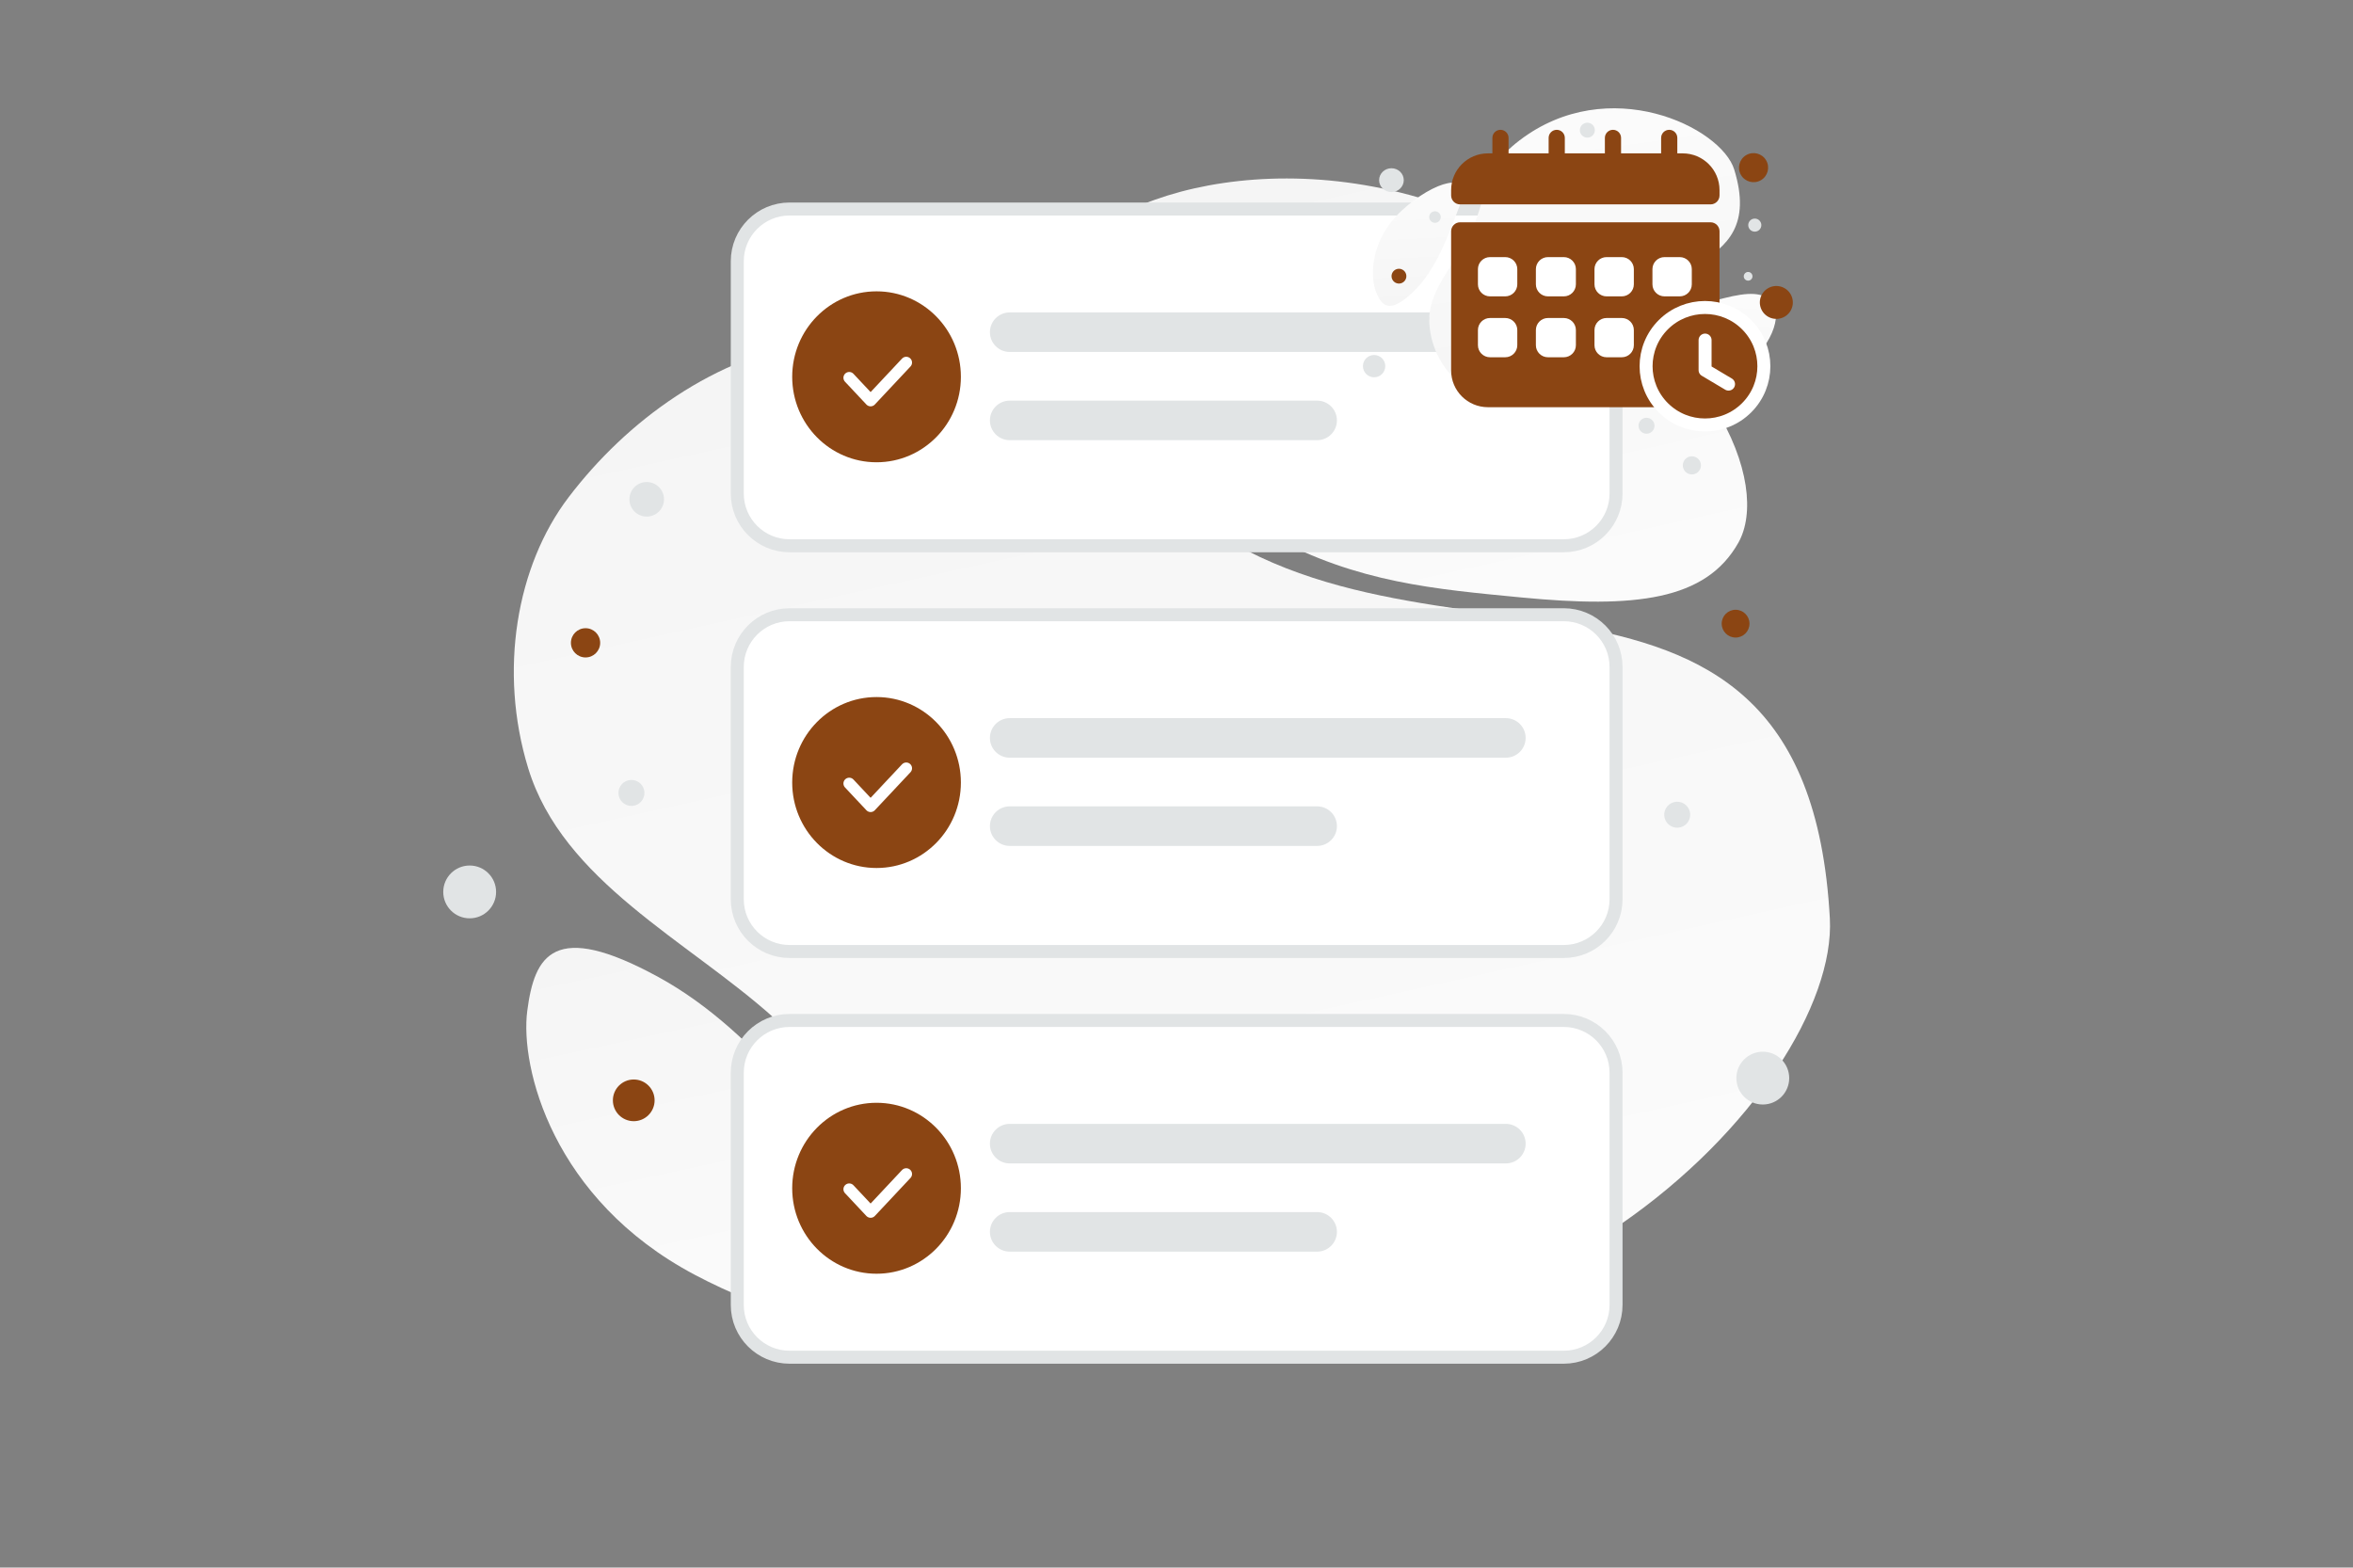 <svg width="725" height="483" viewBox="0 0 725 483" fill="none" xmlns="http://www.w3.org/2000/svg">
<rect x="0" y="0" width="725" height="483" fill="#808080" stroke="none"/>
<g clip-path="url(#clip0_121_3722)">
<path d="M563.809 282.989C566.661 335.52 463.888 442.336 337.212 402.8C278.296 384.411 283.286 353.889 238.487 313.662C211.784 289.687 173.417 271.557 162.746 236.707C153.527 206.627 159.181 174.295 175.162 153.264C211.105 105.969 283.667 73.583 355.164 148.101C426.66 222.619 556.436 147.507 563.809 282.989Z" fill="url(#paint0_linear_121_3722)"/>
<path d="M535.636 167.194C525.64 185.022 503.746 187.472 468.672 184.084C442.293 181.532 418.237 179.556 391.856 165.183C373.392 155.129 358.775 141.528 348.107 128.318C336.548 114.007 320.412 97.673 328.322 81.447C339.192 59.156 402.055 40.384 463.096 71.084C530.149 104.818 545.415 149.769 535.636 167.194Z" fill="url(#paint1_linear_121_3722)"/>
<path d="M281.195 385.238C257.907 352.68 234.056 318.076 202.831 301.033C170.622 283.443 164.683 294.284 162.453 311.518C160.223 328.752 170.161 369.586 214.116 392.818C258.082 416.058 302.986 415.71 281.195 385.238Z" fill="url(#paint2_linear_121_3722)"/>
<path d="M481.82 64.4H243.278C234.38 64.4 227.167 71.609 227.167 80.5V152.066C227.167 160.957 234.38 168.166 243.278 168.166H481.82C490.717 168.166 497.931 160.957 497.931 152.066V80.5C497.931 71.609 490.717 64.4 481.82 64.4Z" fill="white" stroke="#E1E4E5" stroke-width="4"/>
<path d="M463.981 96.266H311.107C307.74 96.266 305.011 98.993 305.011 102.358C305.011 105.723 307.74 108.45 311.107 108.45H463.981C467.348 108.45 470.078 105.723 470.078 102.358C470.078 98.993 467.348 96.266 463.981 96.266Z" fill="#E1E4E5"/>
<path d="M405.832 123.446H311.107C307.74 123.446 305.011 126.174 305.011 129.539C305.011 132.903 307.74 135.631 311.107 135.631H405.832C409.199 135.631 411.929 132.903 411.929 129.539C411.929 126.174 409.199 123.446 405.832 123.446Z" fill="#E1E4E5"/>
<path fill-rule="evenodd" clip-rule="evenodd" d="M270.078 142.439C255.726 142.439 244.09 130.648 244.09 116.103C244.09 101.559 255.726 89.767 270.078 89.767C284.43 89.767 296.067 101.559 296.067 116.103C296.067 130.648 284.43 142.439 270.078 142.439Z" fill="#8B4513"/>
<path d="M279.229 111.714L268.25 123.419L261.659 116.397" stroke="white" stroke-width="3.568" stroke-linecap="round" stroke-linejoin="round"/>
<path d="M481.82 189.413H243.278C234.38 189.413 227.167 196.621 227.167 205.513V277.078C227.167 285.97 234.38 293.178 243.278 293.178H481.82C490.717 293.178 497.931 285.97 497.931 277.078V205.513C497.931 196.621 490.717 189.413 481.82 189.413Z" fill="white" stroke="#E1E4E5" stroke-width="4"/>
<path d="M463.981 221.279H311.107C307.74 221.279 305.011 224.007 305.011 227.372C305.011 230.736 307.74 233.464 311.107 233.464H463.981C467.348 233.464 470.078 230.736 470.078 227.372C470.078 224.007 467.348 221.279 463.981 221.279Z" fill="#E1E4E5"/>
<path d="M405.832 248.46H311.107C307.74 248.46 305.011 251.188 305.011 254.552C305.011 257.917 307.74 260.644 311.107 260.644H405.832C409.199 260.644 411.929 257.917 411.929 254.552C411.929 251.188 409.199 248.46 405.832 248.46Z" fill="#E1E4E5"/>
<path fill-rule="evenodd" clip-rule="evenodd" d="M270.078 267.453C255.726 267.453 244.09 255.661 244.09 241.117C244.09 226.572 255.726 214.78 270.078 214.78C284.43 214.78 296.067 226.572 296.067 241.117C296.067 255.661 284.43 267.453 270.078 267.453Z" fill="#8B4513"/>
<path d="M279.229 236.728L268.25 248.432L261.659 241.41" stroke="white" stroke-width="3.568" stroke-linecap="round" stroke-linejoin="round"/>
<path d="M481.82 314.428H243.278C234.38 314.428 227.167 321.636 227.167 330.528V402.093C227.167 410.985 234.38 418.193 243.278 418.193H481.82C490.717 418.193 497.931 410.985 497.931 402.093V330.528C497.931 321.636 490.717 314.428 481.82 314.428Z" fill="white" stroke="#E1E4E5" stroke-width="4"/>
<path d="M463.981 346.293H311.107C307.74 346.293 305.011 349.021 305.011 352.385C305.011 355.75 307.74 358.477 311.107 358.477H463.981C467.348 358.477 470.078 355.75 470.078 352.385C470.078 349.021 467.348 346.293 463.981 346.293Z" fill="#E1E4E5"/>
<path d="M405.832 373.474H311.107C307.74 373.474 305.011 376.201 305.011 379.566C305.011 382.931 307.74 385.658 311.107 385.658H405.832C409.199 385.658 411.929 382.931 411.929 379.566C411.929 376.201 409.199 373.474 405.832 373.474Z" fill="#E1E4E5"/>
<path fill-rule="evenodd" clip-rule="evenodd" d="M270.078 392.467C255.726 392.467 244.09 380.674 244.09 366.13C244.09 351.586 255.726 339.794 270.078 339.794C284.43 339.794 296.067 351.586 296.067 366.13C296.067 380.674 284.43 392.467 270.078 392.467Z" fill="#8B4513"/>
<path d="M279.229 361.741L268.25 373.447L261.659 366.425" stroke="white" stroke-width="3.568" stroke-linecap="round" stroke-linejoin="round"/>
<path d="M518.596 142.663C518.196 144.155 519.082 145.688 520.574 146.088C522.067 146.487 523.601 145.602 524.001 144.111C524.4 142.619 523.515 141.086 522.022 140.687C520.53 140.287 518.996 141.172 518.596 142.663Z" fill="#E1E4E5"/>
<path d="M534.765 196.446C537.131 196.446 539.049 194.529 539.049 192.165C539.049 189.8 537.131 187.884 534.765 187.884C532.399 187.884 530.481 189.8 530.481 192.165C530.481 194.529 532.399 196.446 534.765 196.446Z" fill="#8B4513"/>
<path d="M195.268 332.619C191.719 332.619 188.841 335.495 188.841 339.042C188.841 342.588 191.719 345.464 195.268 345.464C198.817 345.464 201.695 342.588 201.695 339.042C201.695 335.495 198.817 332.619 195.268 332.619Z" fill="#8B4513"/>
<path d="M180.418 202.574C177.929 202.574 175.911 200.558 175.911 198.07C175.911 195.583 177.929 193.566 180.418 193.566C182.907 193.566 184.925 195.583 184.925 198.07C184.925 200.558 182.907 202.574 180.418 202.574Z" fill="#8B4513"/>
<path d="M144.714 282.957C140.218 282.957 136.574 279.315 136.574 274.822C136.574 270.329 140.218 266.688 144.714 266.688C149.21 266.688 152.854 270.329 152.854 274.822C152.854 279.315 149.21 282.957 144.714 282.957Z" fill="#E1E4E5"/>
<path d="M543.148 340.327C538.652 340.327 535.008 336.685 535.008 332.192C535.008 327.7 538.652 324.058 543.148 324.058C547.644 324.058 551.288 327.7 551.288 332.192C551.288 336.685 547.644 340.327 543.148 340.327Z" fill="#E1E4E5"/>
<path d="M198.429 243.286C199.001 245.421 197.734 247.615 195.598 248.187C193.461 248.759 191.266 247.492 190.693 245.357C190.121 243.223 191.388 241.028 193.525 240.456C195.661 239.884 197.857 241.151 198.429 243.286Z" fill="#E1E4E5"/>
<path d="M520.645 250.003C521.218 252.138 519.95 254.332 517.814 254.904C515.678 255.476 513.482 254.209 512.909 252.074C512.337 249.94 513.605 247.745 515.741 247.173C517.877 246.601 520.073 247.868 520.645 250.003Z" fill="#E1E4E5"/>
<path d="M199.266 159.171C196.324 159.171 193.939 156.788 193.939 153.848C193.939 150.908 196.324 148.524 199.266 148.524C202.208 148.524 204.593 150.908 204.593 153.848C204.593 156.788 202.208 159.171 199.266 159.171Z" fill="#E1E4E5"/>
<g clip-path="url(#clip1_121_3722)">
<path d="M534.35 52.259C530.331 39.176 495.597 22.291 468.156 43.282C455.394 53.045 459.355 60.051 452.007 73.883C447.627 82.128 439.868 89.988 440.387 99.453C440.832 107.624 445.118 115.013 450.916 118.718C463.956 127.05 484.616 128.464 495.417 103.87C506.217 79.275 544.71 86.002 534.35 52.259Z" fill="url(#paint3_linear_121_3722)"/>
<path d="M546.173 93.335C543.43 89.818 538.621 90.004 531.156 91.88C525.543 93.291 520.412 94.502 515.185 98.462C511.526 101.232 508.814 104.641 506.943 107.837C504.915 111.3 501.964 115.347 504.204 118.587C507.282 123.038 521.474 125.033 533.653 116.422C547.031 106.961 548.856 96.772 546.173 93.335Z" fill="url(#paint4_linear_121_3722)"/>
<path d="M450.204 62.129C446.35 72.379 442.493 83.21 435.436 89.923C428.158 96.85 425.816 94.406 424.003 90.01C422.189 85.613 421.921 74.121 431.908 64.872C441.898 55.621 453.81 52.536 450.204 62.129Z" fill="url(#paint5_linear_121_3722)"/>
<path fill-rule="evenodd" clip-rule="evenodd" d="M458.459 50.019H518.472C523.209 50.019 527.045 53.845 527.045 58.57V60.216H449.885V58.57C449.885 53.845 453.722 50.019 458.459 50.019ZM449.885 71.255V114.154C449.885 118.879 453.722 122.705 458.459 122.705H518.472C523.209 122.705 527.045 118.879 527.045 114.154V71.255H449.885Z" fill="#8B4513"/>
<path d="M527.045 60.216V62.978C528.575 62.978 529.815 61.742 529.815 60.216H527.045ZM449.885 60.216H447.116C447.116 61.742 448.356 62.978 449.885 62.978V60.216ZM449.885 71.255V68.492C448.356 68.492 447.116 69.729 447.116 71.255H449.885ZM527.045 71.255H529.815C529.815 69.729 528.575 68.492 527.045 68.492V71.255ZM518.472 47.256H458.459V52.781H518.472V47.256ZM529.815 58.57C529.815 52.319 524.738 47.256 518.472 47.256V52.781C521.679 52.781 524.276 55.371 524.276 58.57H529.815ZM529.815 60.216V58.57H524.276V60.216H529.815ZM449.885 62.978H527.045V57.453H449.885V62.978ZM447.116 58.57V60.216H452.655V58.57H447.116ZM458.459 47.256C452.192 47.256 447.116 52.319 447.116 58.57H452.655C452.655 55.371 455.251 52.781 458.459 52.781V47.256ZM447.116 71.255V114.154H452.655V71.255H447.116ZM447.116 114.154C447.116 120.404 452.192 125.468 458.459 125.468V119.943C455.251 119.943 452.655 117.353 452.655 114.154H447.116ZM458.459 125.468H518.472V119.943H458.459V125.468ZM518.472 125.468C524.738 125.468 529.815 120.404 529.815 114.154H524.276C524.276 117.353 521.679 119.943 518.472 119.943V125.468ZM529.815 114.154V71.255H524.276V114.154H529.815ZM527.045 68.492H449.885V74.017H527.045V68.492Z" fill="#8B4513"/>
<path d="M463.785 79.222H459.096C457.042 79.222 455.377 80.882 455.377 82.931V87.608C455.377 89.656 457.042 91.317 459.096 91.317H463.785C465.839 91.317 467.503 89.656 467.503 87.608V82.931C467.503 80.882 465.839 79.222 463.785 79.222Z" fill="white"/>
<path d="M463.785 97.985H459.096C457.042 97.985 455.377 99.646 455.377 101.695V106.372C455.377 108.42 457.042 110.081 459.096 110.081H463.785C465.839 110.081 467.503 108.42 467.503 106.372V101.695C467.503 99.646 465.839 97.985 463.785 97.985Z" fill="white"/>
<path d="M481.84 79.222H476.952C474.898 79.222 473.233 80.882 473.233 82.931V87.608C473.233 89.656 474.898 91.317 476.952 91.317H481.84C483.894 91.317 485.559 89.656 485.559 87.608V82.931C485.559 80.882 483.894 79.222 481.84 79.222Z" fill="white"/>
<path d="M481.84 97.985H476.952C474.898 97.985 473.233 99.646 473.233 101.695V106.372C473.233 108.42 474.898 110.081 476.952 110.081H481.84C483.894 110.081 485.559 108.42 485.559 106.372V101.695C485.559 99.646 483.894 97.985 481.84 97.985Z" fill="white"/>
<path d="M499.697 79.222H495.008C492.954 79.222 491.289 80.882 491.289 82.931V87.608C491.289 89.656 492.954 91.317 495.008 91.317H499.697C501.751 91.317 503.416 89.656 503.416 87.608V82.931C503.416 80.882 501.751 79.222 499.697 79.222Z" fill="white"/>
<path d="M499.697 97.985H495.008C492.954 97.985 491.289 99.646 491.289 101.695V106.372C491.289 108.42 492.954 110.081 495.008 110.081H499.697C501.751 110.081 503.416 108.42 503.416 106.372V101.695C503.416 99.646 501.751 97.985 499.697 97.985Z" fill="white"/>
<path d="M517.554 79.222H512.865C510.811 79.222 509.146 80.882 509.146 82.931V87.608C509.146 89.656 510.811 91.317 512.865 91.317H517.554C519.608 91.317 521.272 89.656 521.272 87.608V82.931C521.272 80.882 519.608 79.222 517.554 79.222Z" fill="white"/>
<path d="M462.323 39.999H462.322C460.946 39.999 459.83 41.112 459.83 42.485V55.273C459.83 56.646 460.946 57.759 462.322 57.759H462.323C463.699 57.759 464.815 56.646 464.815 55.273V42.485C464.815 41.112 463.699 39.999 462.323 39.999Z" fill="#8B4513"/>
<path d="M496.985 39.999H496.985C495.608 39.999 494.492 41.112 494.492 42.485V55.273C494.492 56.646 495.608 57.759 496.985 57.759H496.985C498.362 57.759 499.478 56.646 499.478 55.273V42.485C499.478 41.112 498.362 39.999 496.985 39.999Z" fill="#8B4513"/>
<path d="M479.654 39.999H479.654C478.277 39.999 477.161 41.112 477.161 42.485V55.273C477.161 56.646 478.277 57.759 479.654 57.759H479.654C481.031 57.759 482.147 56.646 482.147 55.273V42.485C482.147 41.112 481.031 39.999 479.654 39.999Z" fill="#8B4513"/>
<path d="M514.316 39.999H514.316C512.939 39.999 511.823 41.112 511.823 42.485V55.273C511.823 56.646 512.939 57.759 514.316 57.759H514.316C515.693 57.759 516.809 56.646 516.809 55.273V42.485C516.809 41.112 515.693 39.999 514.316 39.999Z" fill="#8B4513"/>
<path fill-rule="evenodd" clip-rule="evenodd" d="M538.166 100.045C545.252 107.114 545.252 118.574 538.166 125.642C531.079 132.71 519.59 132.71 512.503 125.642C505.417 118.574 505.417 107.114 512.503 100.045C519.59 92.977 531.079 92.977 538.166 100.045Z" fill="#8B4513"/>
<path d="M538.166 100.045C545.252 107.114 545.252 118.574 538.166 125.642C531.079 132.71 519.59 132.71 512.503 125.642C505.417 118.574 505.417 107.114 512.503 100.045C519.59 92.977 531.079 92.977 538.166 100.045Z" stroke="white" stroke-width="4" stroke-linecap="round" stroke-linejoin="round"/>
<path d="M532.592 118.356L525.365 114.057V104.789" stroke="white" stroke-width="4" stroke-linecap="round" stroke-linejoin="round"/>
<path d="M542.547 55.537C540.399 56.773 537.653 56.039 536.414 53.898C535.174 51.756 535.91 49.017 538.057 47.78C540.204 46.544 542.95 47.277 544.19 49.419C545.43 51.561 544.694 54.3 542.547 55.537Z" fill="#8B4513"/>
<path d="M542.701 69.365C542.701 70.477 541.797 71.379 540.681 71.379C539.566 71.379 538.662 70.477 538.662 69.365C538.662 68.252 539.566 67.351 540.681 67.351C541.797 67.351 542.701 68.252 542.701 69.365Z" fill="#E1E4E5"/>
<path d="M442.143 65.1C441.159 65.1 440.362 65.895 440.362 66.876C440.362 67.857 441.159 68.652 442.143 68.652C443.126 68.652 443.923 67.857 443.923 66.876C443.923 65.895 443.126 65.1 442.143 65.1Z" fill="#E1E4E5"/>
<path d="M423.387 109.384C425.288 109.384 426.829 110.921 426.829 112.817C426.829 114.714 425.288 116.251 423.387 116.251C421.486 116.251 419.944 114.714 419.944 112.817C419.944 110.921 421.486 109.384 423.387 109.384Z" fill="#E1E4E5"/>
<path d="M490.245 42.106C489.141 42.742 487.73 42.365 487.092 41.264C486.455 40.163 486.833 38.755 487.937 38.119C489.041 37.483 490.453 37.86 491.09 38.962C491.727 40.063 491.349 41.471 490.245 42.106Z" fill="#E1E4E5"/>
<path d="M456.981 51.129C457.898 51.129 458.643 50.334 458.643 49.353C458.643 48.372 457.898 47.577 456.981 47.577C456.063 47.577 455.319 48.372 455.319 49.353C455.319 50.334 456.063 51.129 456.981 51.129Z" fill="#8B4513"/>
<path d="M549.862 88.801C547.431 87.401 544.322 88.232 542.918 90.656C541.515 93.081 542.348 96.182 544.779 97.582C547.21 98.982 550.319 98.151 551.722 95.727C553.126 93.302 552.293 90.201 549.862 88.801Z" fill="#8B4513"/>
<path d="M432.185 83.118C431.091 82.489 429.693 82.862 429.062 83.953C428.431 85.044 428.805 86.438 429.899 87.068C430.992 87.698 432.39 87.324 433.021 86.233C433.653 85.143 433.278 83.748 432.185 83.118Z" fill="#8B4513"/>
<path d="M438.581 99.911C437.598 99.911 436.8 99.115 436.8 98.135C436.8 97.154 437.598 96.358 438.581 96.358C439.565 96.358 440.362 97.154 440.362 98.135C440.362 99.115 439.565 99.911 438.581 99.911Z" fill="#E1E4E5"/>
<path d="M539.3 83.978C539.942 84.348 540.162 85.167 539.791 85.807C539.421 86.448 538.6 86.667 537.958 86.297C537.316 85.928 537.096 85.109 537.467 84.469C537.837 83.828 538.658 83.609 539.3 83.978Z" fill="#E1E4E5"/>
<path d="M428.728 59.18C430.826 59.18 432.527 57.537 432.527 55.509C432.527 53.482 430.826 51.839 428.728 51.839C426.63 51.839 424.93 53.482 424.93 55.509C424.93 57.537 426.63 59.18 428.728 59.18Z" fill="#E1E4E5"/>
<path d="M507.319 128.729C505.959 128.729 504.857 129.829 504.857 131.185C504.857 132.541 505.959 133.641 507.319 133.641C508.679 133.641 509.781 132.541 509.781 131.185C509.781 129.829 508.679 128.729 507.319 128.729Z" fill="#E1E4E5"/>
</g>
</g>
<defs>
<linearGradient id="paint0_linear_121_3722" x1="440.972" y1="597.871" x2="248.981" y2="-268.927" gradientUnits="userSpaceOnUse">
<stop stop-color="white"/>
<stop offset="1" stop-color="#EEEEEE"/>
</linearGradient>
<linearGradient id="paint1_linear_121_3722" x1="468.293" y1="282.739" x2="379.308" y2="-117.395" gradientUnits="userSpaceOnUse">
<stop stop-color="white"/>
<stop offset="1" stop-color="#EEEEEE"/>
</linearGradient>
<linearGradient id="paint2_linear_121_3722" x1="255.191" y1="492.12" x2="178.883" y2="138.992" gradientUnits="userSpaceOnUse">
<stop stop-color="white"/>
<stop offset="1" stop-color="#EEEEEE"/>
</linearGradient>
<linearGradient id="paint3_linear_121_3722" x1="476.026" y1="-13.638" x2="506.661" y2="215.235" gradientUnits="userSpaceOnUse">
<stop stop-color="white"/>
<stop offset="1" stop-color="#EEEEEE"/>
</linearGradient>
<linearGradient id="paint4_linear_121_3722" x1="527.844" y1="70.624" x2="521.733" y2="159.79" gradientUnits="userSpaceOnUse">
<stop stop-color="white"/>
<stop offset="1" stop-color="#EEEEEE"/>
</linearGradient>
<linearGradient id="paint5_linear_121_3722" x1="435.733" y1="35.727" x2="440.546" y2="134.437" gradientUnits="userSpaceOnUse">
<stop stop-color="white"/>
<stop offset="1" stop-color="#EEEEEE"/>
</linearGradient>
<clipPath id="clip0_121_3722">
<rect width="725" height="483" fill="white"/>
</clipPath>
<clipPath id="clip1_121_3722">
<rect width="198.099" height="131.727" fill="white" transform="translate(388.028 16.338)"/>
</clipPath>
</defs>
</svg>
